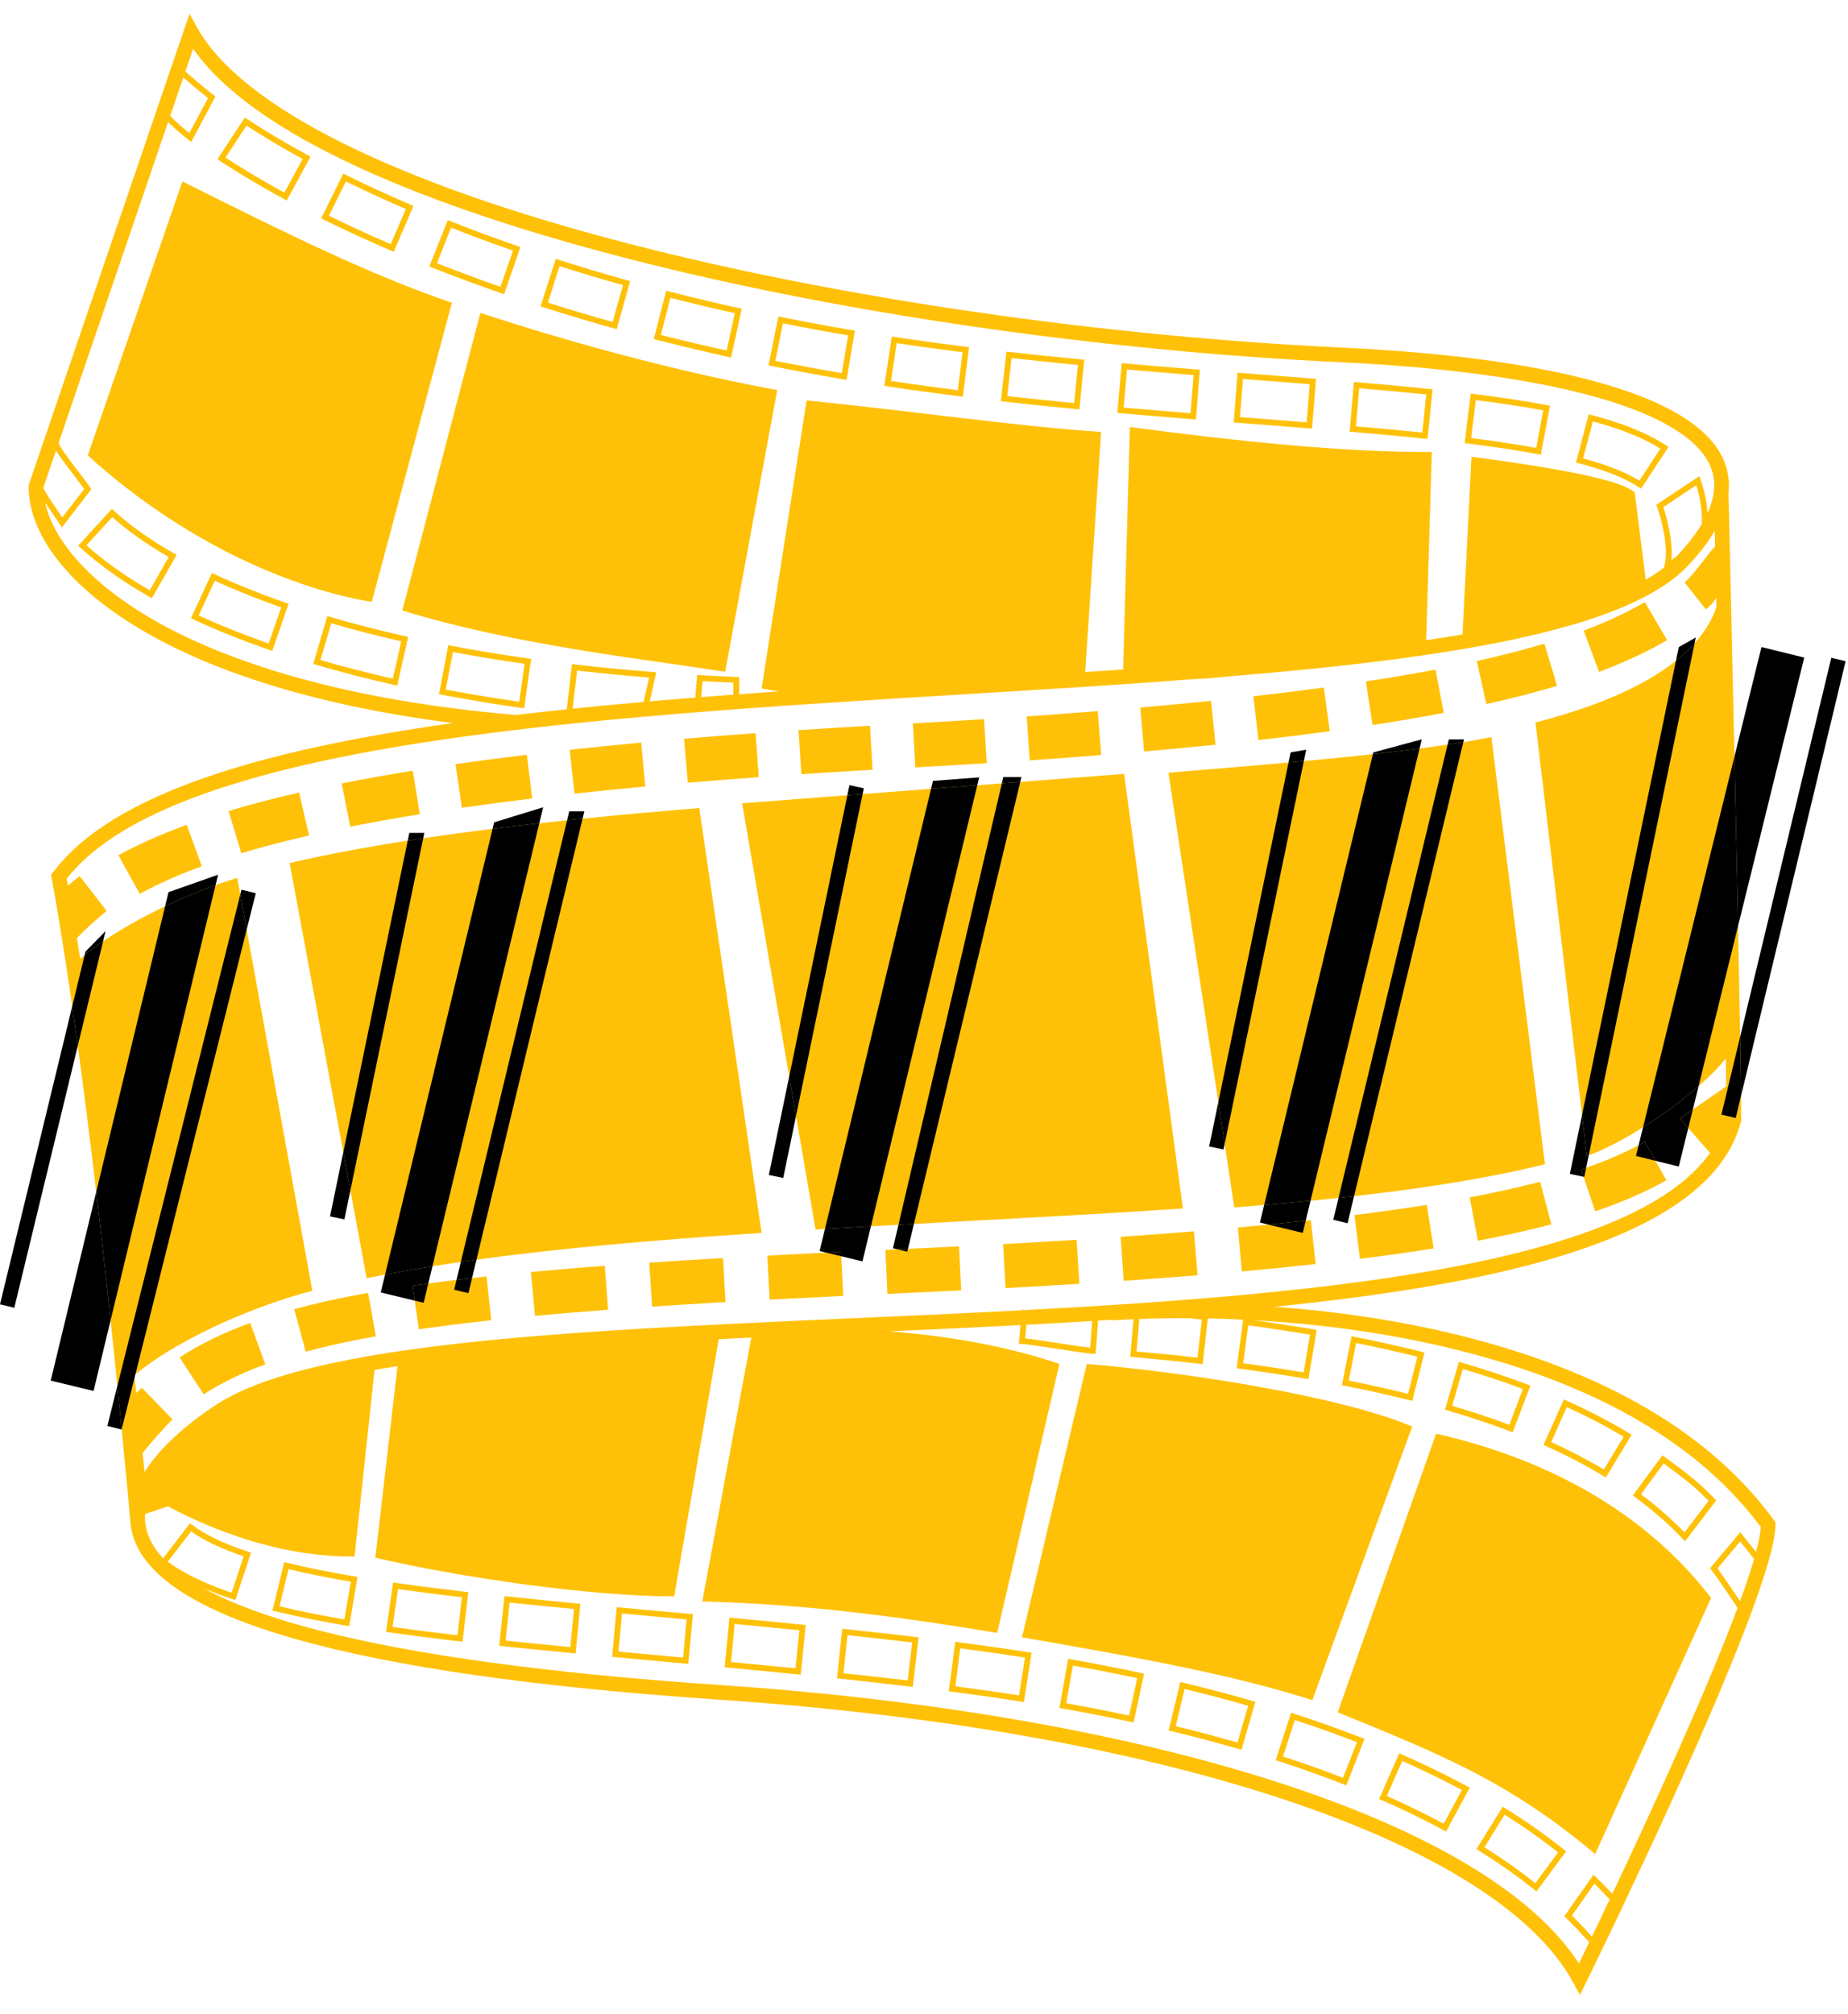 <?xml version="1.0" encoding="UTF-8"?>
<!DOCTYPE svg PUBLIC "-//W3C//DTD SVG 1.1//EN" "http://www.w3.org/Graphics/SVG/1.1/DTD/svg11.dtd">
<svg version="1.1" xmlns="http://www.w3.org/2000/svg" xmlns:xlink="http://www.w3.org/1999/xlink" x="0" y="0" width="547" height="596" viewBox="0, 0, 547, 596">
  <g id="Layer_1">
    <path d="M179.019,374.589 L180,387.603 C172.314,388.179 165.033,388.782 158.355,389.412 L157.14,376.416 C163.899,375.786 171.261,375.174 179.019,374.589 M214.011,372.303 L214.758,385.326 C207.144,385.767 199.827,386.217 193.023,386.676 L192.15,373.662 C198.999,373.203 206.352,372.744 214.011,372.303 M144.009,377.739 L145.413,390.708 C137.709,391.545 130.5,392.445 123.984,393.399 L122.103,380.484 C128.772,379.512 136.143,378.594 144.009,377.739 M74.07,391.509 L78.525,403.767 C71.451,406.341 65.493,409.248 60.309,412.641 L53.154,401.733 C59.184,397.782 66.024,394.434 74.07,391.509 M248.976,370.476 L249.597,383.508 C241.983,383.877 234.657,384.246 227.817,384.606 L227.124,371.574 C233.982,371.214 241.335,370.845 248.976,370.476 M108.954,382.608 L111.258,395.451 C103.491,396.846 96.696,398.331 90.495,400.014 L87.084,387.423 C93.663,385.641 100.809,384.066 108.954,382.608 M422.307,356.562 L424.368,369.45 C417.609,370.53 410.265,371.565 402.534,372.537 L400.905,359.586 C408.492,358.641 415.692,357.624 422.307,356.562 M455.868,349.713 L459.198,362.331 C452.682,364.05 445.365,365.679 437.454,367.182 L435.024,354.357 C442.638,352.917 449.658,351.36 455.868,349.713 M283.869,368.847 L284.517,381.879 C278.541,382.176 272.385,382.473 266.049,382.752 L262.674,382.905 L262.08,369.873 L265.464,369.72 C271.773,369.441 277.911,369.153 283.869,368.847 M472.167,358.461 L467.991,346.104 C475.209,343.665 481.383,340.983 486.864,337.914 L493.245,349.29 C487.053,352.764 480.168,355.761 472.167,358.461 M318.672,366.894 L319.491,379.908 C312.462,380.358 305.109,380.79 297.639,381.195 L296.928,368.172 C304.362,367.758 311.679,367.335 318.672,366.894 M353.394,364.392 L354.465,377.397 C347.517,377.964 340.164,378.522 332.604,379.044 L331.704,366.03 C339.21,365.508 346.509,364.959 353.394,364.392 M387.999,361.107 L389.421,374.076 C382.563,374.832 375.21,375.57 367.578,376.263 L366.39,363.276 C373.941,362.583 381.213,361.854 387.999,361.107 M237.213,229.104 L236.349,216.081 C243.216,215.622 250.344,215.181 257.517,214.776 L258.264,227.799 C251.127,228.213 244.044,228.645 237.213,229.104 M136.701,239.058 L134.838,226.143 C141.534,225.18 148.644,224.235 155.952,223.353 L157.518,236.304 C150.309,237.177 143.298,238.104 136.701,239.058 M41.364,264.528 L35.055,253.107 C40.878,249.894 47.673,246.87 55.269,244.098 L59.733,256.356 C52.776,258.894 46.593,261.639 41.364,264.528 M71.424,252.495 L67.671,240.003 C74.043,238.086 81.063,236.25 88.542,234.54 L91.458,247.257 C84.258,248.904 77.517,250.668 71.424,252.495 M439.956,208.368 L437.13,195.633 C444.384,194.013 451.116,192.285 457.137,190.476 L460.881,202.977 C454.554,204.876 447.516,206.685 439.956,208.368 M406.269,214.569 L404.298,201.672 C411.561,200.556 418.491,199.377 424.899,198.153 L427.347,210.96 C420.786,212.22 413.694,213.435 406.269,214.569 M473.31,198.828 L468.756,186.606 C475.659,184.032 481.581,181.278 486.864,178.182 L493.452,189.441 C487.512,192.915 480.924,195.984 473.31,198.828 M338.643,222.39 L337.509,209.394 C344.718,208.764 351.765,208.098 358.461,207.414 L359.793,220.392 C353.034,221.085 345.915,221.751 338.643,222.39 M372.483,219.024 L371.007,206.055 C378.252,205.236 385.263,204.363 391.851,203.472 L393.606,216.396 C386.928,217.305 379.818,218.187 372.483,219.024 M270.927,227.097 L270.207,214.074 C277.407,213.678 284.499,213.264 291.267,212.832 L292.086,225.855 C285.282,226.287 278.163,226.701 270.927,227.097 M304.794,225.018 L303.894,212.004 C311.085,211.509 318.159,210.987 324.918,210.447 L325.953,223.452 C319.149,223.992 312.03,224.523 304.794,225.018 M203.58,231.633 L202.482,218.637 C209.313,218.052 216.432,217.494 223.65,216.972 L224.595,229.986 C217.431,230.508 210.357,231.057 203.58,231.633 M170.055,234.864 L168.633,221.895 C175.401,221.157 182.52,220.437 189.792,219.762 L190.998,232.758 C183.798,233.424 176.751,234.135 170.055,234.864 M103.68,244.647 L101.133,231.849 C107.721,230.535 114.804,229.266 122.184,228.069 L124.263,240.957 C117.045,242.118 110.115,243.36 103.68,244.647 M506.475,472.887 L472.167,548.676 C446.616,527.202 426.735,519.309 395.973,506.727 L425.079,424.278 C455.787,431.208 485.937,446.112 506.475,472.887 M388.449,503.127 C364.041,495.315 334.854,490.167 302.499,484.533 L321.687,403.632 C350.874,406.044 397.116,413.226 418.005,422.172 L388.449,503.127 M142.191,92.592 C173.394,102.834 204.84,110.835 230.058,115.425 L214.65,198.792 C189.171,194.85 151.479,190.692 119.088,180.648 L142.191,92.592 M110.034,178.119 C87.831,174.501 55.35,161.442 25.983,134.775 L53.991,53.694 C83.349,68.391 109.494,81.36 133.767,89.586 L110.034,178.119 M206.973,239.13 L225.432,364.86 C182.43,367.686 141.471,371.484 108.531,378.27 L85.734,255.402 C118.674,247.716 162.621,242.766 206.973,239.13 M345.843,228.681 C378.792,225.918 416.439,223.02 441.45,218.151 L457.29,344.538 C432.54,350.703 400.347,354.609 365.346,357.318 L345.843,228.681 M219.663,237.726 C255.825,234.981 297.252,231.75 332.73,229.023 L350.145,357.633 C315.351,359.982 277.911,361.656 241.407,363.861 L219.663,237.726 M369.477,392.211 C375.741,393.057 381.879,393.984 387.765,394.974 L385.866,406.134 C380.133,405.171 374.13,404.262 367.983,403.434 L369.477,392.211 M49.68,462.168 L56.565,453.177 C60.273,455.85 65.502,458.334 72.117,460.584 L68.562,471.33 C60.597,468.63 54.396,465.624 49.68,462.168 M477.252,560.43 C475.506,558.594 473.868,556.92 472.392,555.489 L471.663,554.787 L463.023,567.09 L463.554,567.603 C466.227,570.195 467.748,571.869 469.224,573.48 L470.421,574.731 C469.188,577.296 468.153,579.438 467.361,581.067 C454.284,560.835 424.305,542.583 380.259,528.093 C334.863,513.171 277.128,502.992 213.282,498.663 C125.208,492.696 81.081,481.482 60.12,469.944 C62.775,471.096 65.673,472.194 68.841,473.238 L69.66,473.517 L74.304,459.486 L73.476,459.216 C66.222,456.813 60.651,454.149 56.925,451.296 L56.241,450.774 L48.276,461.16 C45.603,458.271 44.082,455.436 43.371,452.736 C42.966,451.161 42.84,449.595 42.939,448.038 L49.743,445.779 C61.848,452.277 82.503,460.89 104.958,460.611 L110.862,405.396 C113.076,405.018 115.344,404.658 117.657,404.307 L111.105,460.971 C135.873,466.767 174.501,472.419 199.548,472.419 L212.742,396.315 C215.937,396.153 219.15,395.991 222.381,395.838 L207.873,473.922 C240.705,474.75 269.874,479.07 295.164,483.228 L313.587,403.632 C300.15,399.06 283.77,395.613 263.286,393.984 C276.21,393.408 289.188,392.805 302.076,392.139 L301.563,397.674 L302.454,397.728 C304.308,397.845 308.979,398.556 313.488,399.249 C317.718,399.897 321.723,400.509 323.433,400.635 L324.297,400.698 L325.017,390.825 C326.403,390.744 327.798,390.663 329.184,390.573 L329.193,390.735 C330.975,390.618 333.108,390.501 335.52,390.402 L334.539,401.526 L335.403,401.598 C342.153,402.192 348.786,402.858 355.122,403.578 L355.977,403.677 L357.525,390.168 C360.828,390.231 364.32,390.348 367.965,390.528 L366.048,404.919 L366.903,405.036 C373.626,405.927 380.196,406.917 386.424,407.979 L387.279,408.123 L389.754,393.561 L388.899,393.408 C383.139,392.436 377.1,391.518 370.953,390.681 C388.656,391.662 409.626,394.11 431.127,399.438 C472.716,409.752 503.001,427.392 521.163,451.872 C521.073,453.744 520.587,456.255 519.786,459.288 C519.174,458.505 518.562,457.74 517.941,456.975 C517.239,456.111 516.528,455.238 515.79,454.275 L515.142,453.42 L506.178,464.094 L506.601,464.643 C508.122,466.623 511.812,472.059 514.305,475.848 C505.053,500.688 488.475,536.724 477.252,560.43 M471.213,573.084 L470.835,572.697 L470.502,572.328 C469.107,570.798 467.676,569.214 465.282,566.874 L471.915,557.442 C473.31,558.81 474.849,560.385 476.46,562.104 C474.507,566.217 472.734,569.916 471.213,573.084 M303.813,392.04 C310.338,391.698 316.836,391.329 323.28,390.933 L322.704,398.835 C320.724,398.61 317.187,398.07 313.749,397.539 C309.789,396.936 305.712,396.315 303.444,396.081 L303.813,392.04 M355.743,390.519 L354.456,401.769 C348.642,401.112 342.576,400.5 336.411,399.951 L337.257,390.33 C341.433,390.177 346.374,390.078 351.945,390.105 C353.223,390.24 354.492,390.375 355.743,390.519 M120.573,220.482 C169.263,212.544 228.357,208.944 285.498,205.461 C308.565,204.057 331.326,202.671 352.962,201.015 C356.625,200.844 360.243,200.547 363.807,200.16 C428.49,194.832 481.464,186.597 499.572,167.463 C502.92,163.917 505.575,160.479 507.546,157.158 C507.582,158.571 507.609,160.092 507.654,161.712 C505.224,164.169 501.408,170.136 498.618,172.332 L504.918,180.333 C507.195,178.533 507.303,177.849 507.996,176.841 C508.014,177.759 508.041,178.686 508.059,179.64 C501.993,197.478 477.576,207.891 454.5,213.804 L469.719,342.099 C483.309,337.275 503.388,322.713 510.831,313.227 C510.876,316.224 510.921,318.978 510.957,321.444 C507.168,324.225 499.752,329.121 497.277,331.02 L506.169,341.199 C482.877,373.896 394.587,382.851 303.759,387.684 C303.606,387.684 303.462,387.675 303.327,387.666 L302.49,387.612 L302.481,387.756 C285.759,388.638 268.956,389.385 252.477,390.114 C170.118,393.777 92.331,397.233 64.08,415.656 C57.357,420.048 48.114,427.122 42.786,435.636 C42.66,434.34 42.462,432.441 42.21,429.993 C44.541,427.059 48.942,422.091 51.057,420.039 L41.967,410.679 C41.292,411.336 40.77,411.813 40.338,412.2 C40.158,410.526 39.969,408.789 39.771,406.98 C50.913,397.593 72.414,387.225 92.457,381.987 L70.227,259.794 C52.911,265.032 33.462,275.22 23.751,283.734 C23.427,281.673 23.094,279.639 22.761,277.614 C25.038,275.211 29.088,271.503 31.563,269.595 L23.589,259.272 C22.059,260.451 21.042,261.279 20.115,262.107 C19.998,261.414 19.872,260.712 19.746,260.028 C33.678,242.208 66.681,229.266 120.573,220.482 M169.515,209.682 L170.811,198.441 C177.732,199.233 184.896,199.926 192.132,200.502 L190.512,207.72 C183.483,208.341 176.544,208.998 169.713,209.7 L169.515,209.682 M217.062,205.578 C213.876,205.812 210.708,206.055 207.549,206.307 L207.945,201.573 C210.96,201.744 214.02,201.897 217.062,202.032 L217.062,205.578 M494.721,165.78 C495.306,160.272 493.29,152.91 492.336,150.084 L502.083,143.586 C503.343,147.465 503.892,151.479 503.73,155.061 C501.939,158.058 499.509,161.199 496.413,164.475 L496.332,164.556 L494.721,165.78 M44.334,182.799 C27,172.62 15.813,160.191 13.356,148.698 C14.085,149.823 14.85,150.939 15.588,152.01 C16.335,153.09 17.046,154.116 17.649,155.07 L18.315,156.096 L27.036,144.792 L26.712,144.279 C26.118,143.361 24.912,141.786 23.517,139.968 C21.357,137.151 18.216,133.065 17.316,131.166 L49.752,36.117 C51.273,37.656 53.19,39.33 55.782,41.382 L56.592,42.021 L63.774,28.566 L63.207,28.125 C59.787,25.407 56.493,22.635 54.873,21.123 L57.159,14.418 C77.499,43.488 137.637,64.116 185.616,76.473 C248.382,92.646 325.746,103.869 397.863,107.253 C413.91,108.009 437.553,109.845 459.09,114.291 C485.937,119.835 502.281,128.115 506.358,138.222 C507.24,140.409 507.546,142.74 507.303,145.197 L507.267,145.197 C507.267,145.233 507.267,145.359 507.276,145.557 C507.033,147.573 506.412,149.679 505.422,151.866 C505.215,148.626 504.531,145.224 503.352,141.957 L502.983,140.922 L490.248,149.4 L490.491,150.039 C491.31,152.208 494.253,162.144 492.624,167.598 L492.516,167.967 C490.905,169.218 489.096,170.415 487.134,171.558 L483.858,145.728 C480.591,142.776 468.117,139.446 435.555,135.162 L432.891,187.767 C429.399,188.352 425.826,188.919 422.145,189.459 L423.81,133.749 C398.187,133.911 367.002,130.662 334.44,126.378 L332.433,198.135 C328.716,198.387 324.972,198.639 321.21,198.882 L325.926,127.836 C300.357,126.081 271.836,121.851 238.761,118.494 L225.432,203.751 C227.151,204.084 228.888,204.354 230.634,204.606 C226.674,204.876 222.723,205.155 218.79,205.452 L218.79,200.376 L217.962,200.34 C214.371,200.187 210.753,200.007 207.207,199.8 L206.37,199.755 L205.803,206.442 C201.285,206.802 196.776,207.171 192.321,207.558 L194.247,198.936 L193.257,198.864 C185.409,198.252 177.633,197.496 170.154,196.632 L169.299,196.533 L167.751,209.898 C162.639,210.438 157.59,210.996 152.613,211.581 C95.274,206.676 62.082,193.23 44.334,182.799 M12.834,144.297 L16.569,133.344 C17.784,135.288 19.791,137.943 22.149,141.021 C23.283,142.506 24.291,143.82 24.921,144.711 L18.432,153.117 C17.982,152.451 17.505,151.749 17.001,151.029 C15.543,148.905 13.968,146.61 12.843,144.486 L12.834,144.297 M54.261,22.914 C56.358,24.804 59.679,27.513 61.578,29.025 L56.043,39.384 C53.568,37.386 51.768,35.775 50.382,34.281 L54.261,22.914 M515.052,473.841 C512.802,470.457 509.94,466.254 508.383,464.148 L515.079,456.174 C515.601,456.831 516.105,457.452 516.6,458.064 C517.491,459.162 518.355,460.233 519.201,461.385 C518.157,464.994 516.744,469.197 515.052,473.841 M525.537,451.179 L525.528,450.477 L525.114,449.901 C506.376,424.269 475.11,405.864 432.18,395.217 C412.767,390.402 393.777,387.909 377.19,386.721 C393.156,385.101 408.42,383.148 422.613,380.727 C478.89,371.106 509.211,355.149 515.313,331.938 L515.385,331.659 L515.385,331.38 C515.385,306.423 511.902,157.167 511.632,145.782 C511.974,142.587 511.569,139.518 510.39,136.593 C500.238,111.402 435.663,104.679 398.07,102.906 C326.232,99.531 249.183,88.362 186.696,72.261 C117.009,54.306 71.469,31.608 58.473,8.343 L56.097,4.086 L8.595,143.244 L8.478,143.577 L8.478,143.937 C8.451,158.436 20.709,173.97 42.129,186.552 C64.62,199.764 96.156,209.142 134.064,213.984 C77.895,221.913 33.228,234.675 15.696,258.165 L15.129,258.93 L15.291,259.857 C27.405,326.448 37.368,436.671 38.61,450.531 C38.619,450.675 38.628,450.819 38.646,450.963 C38.7,451.575 38.736,451.926 38.736,451.98 L38.772,451.863 C38.871,452.52 38.997,453.177 39.168,453.834 C45.756,479.088 104.238,495.63 212.985,503.001 C343.665,511.866 442.836,544.707 465.633,586.674 L467.64,590.373 L469.503,586.602 C470.115,585.351 474.417,576.585 480.384,564.012 L480.483,563.913 L480.447,563.868 C496.8,529.434 525.555,466.641 525.537,451.179 M116.28,200.835 C108.864,199.152 101.664,197.298 94.851,195.318 L98.046,184.455 C104.625,186.363 111.591,188.163 118.755,189.783 L116.28,200.835 M97.704,182.556 L96.876,182.313 L92.709,196.488 L93.537,196.731 C100.89,198.891 108.693,200.898 116.739,202.707 L117.585,202.896 L120.816,188.478 L119.979,188.289 C112.248,186.552 104.751,184.626 97.704,182.556 M131.949,204.075 L134.064,192.951 C140.895,194.238 148.014,195.408 155.268,196.452 L153.684,207.657 C146.259,206.595 138.96,205.389 131.949,204.075 M155.151,209.61 L157.212,194.985 L156.366,194.859 C148.545,193.761 140.868,192.492 133.542,191.097 L132.687,190.935 L129.933,205.443 L130.779,205.605 C138.339,207.045 146.25,208.35 154.296,209.493 L155.151,209.61 M79.533,190.431 C72.162,187.848 65.196,185.067 58.806,182.133 L63.576,171.864 C69.615,174.636 76.221,177.282 83.232,179.73 L79.533,190.431 M63.513,169.938 L62.73,169.569 L56.511,182.97 L57.294,183.33 C64.179,186.534 71.748,189.567 79.785,192.339 L80.595,192.627 L85.428,178.668 L84.609,178.38 C77.049,175.77 69.948,172.926 63.513,169.938 M44.325,174.681 C37.026,170.46 30.735,165.996 25.587,161.379 L33.237,153.027 C37.773,157.086 43.38,161.055 49.932,164.844 L44.325,174.681 M33.759,151.182 L33.12,150.597 L23.148,161.487 L23.778,162.072 C29.313,167.139 36.189,172.026 44.217,176.607 L44.964,177.039 L52.29,164.205 L51.534,163.782 C44.46,159.741 38.475,155.502 33.759,151.182 M367.902,112.149 L373.833,112.608 C378.522,112.977 383.139,113.328 387.675,113.697 L386.775,124.983 C382.05,124.605 377.235,124.227 372.339,123.849 L367.02,123.435 L367.902,112.149 M387.504,126.765 L388.359,126.837 L389.538,112.113 L388.674,112.041 C383.859,111.654 378.954,111.276 373.968,110.889 L366.318,110.295 L365.166,125.019 L372.204,125.568 C377.397,125.973 382.5,126.369 387.504,126.765 M436.842,118.404 C444.348,119.349 450.9,120.339 456.786,121.428 L454.698,132.552 C449.037,131.508 442.719,130.554 435.447,129.636 L436.842,118.404 M455.22,134.406 L456.075,134.568 L458.802,120.051 L457.956,119.889 C451.584,118.692 444.474,117.612 436.194,116.586 L435.339,116.478 L433.521,131.139 L434.376,131.238 C442.35,132.237 449.172,133.272 455.22,134.406 M333.594,109.341 C339.597,109.872 345.906,110.403 353.304,110.997 L352.395,122.283 C344.97,121.689 338.634,121.158 332.595,120.627 L333.594,109.341 M353.124,124.074 L353.979,124.137 L355.158,109.413 L354.303,109.35 C346.176,108.693 339.372,108.126 332.892,107.55 L332.028,107.478 L330.723,122.193 L331.587,122.265 C338.112,122.841 344.961,123.417 353.124,124.074 M231.741,95.688 C238.086,96.957 244.575,98.154 251.055,99.252 L249.165,110.421 C242.568,109.296 235.971,108.072 229.509,106.785 L231.741,95.688 M249.732,112.266 L250.578,112.41 L253.044,97.839 L252.189,97.695 C245.16,96.507 238.113,95.202 231.237,93.825 L230.391,93.654 L227.484,108.135 L228.33,108.306 C235.35,109.719 242.55,111.051 249.732,112.266 M402.318,114.894 C409.797,115.533 416.304,116.136 422.163,116.739 L420.993,127.998 C415.206,127.404 408.771,126.81 401.355,126.171 L402.318,114.894 M421.668,129.807 L422.532,129.897 L424.053,115.2 L423.198,115.11 C416.889,114.453 409.824,113.796 401.598,113.103 L400.743,113.031 L399.492,127.746 L400.347,127.818 C408.492,128.511 415.458,129.159 421.668,129.807 M265.419,101.547 C271.656,102.483 278.208,103.392 284.922,104.238 L283.509,115.47 C276.696,114.606 270.054,113.697 263.727,112.743 L265.419,101.547 M284.148,117.288 L285.003,117.396 L286.848,102.735 L285.993,102.627 C278.694,101.718 271.566,100.737 264.825,99.72 L263.97,99.585 L261.765,114.192 L262.62,114.327 C269.478,115.362 276.723,116.361 284.148,117.288 M471.483,124.704 C479.907,126.981 486.459,129.627 491.472,132.759 L485.253,142.227 C481.275,139.779 475.686,137.574 468.594,135.648 L471.483,124.704 M485.037,144.135 L485.757,144.612 L493.866,132.264 L493.146,131.787 C487.728,128.232 480.519,125.298 471.096,122.814 L470.259,122.589 L466.488,136.872 L467.325,137.097 C475.074,139.14 481.032,141.507 485.037,144.135 M299.421,105.966 C305.703,106.668 312.138,107.334 319.041,108 L317.961,119.277 C310.986,118.602 304.488,117.918 298.152,117.216 L299.421,105.966 M318.654,121.077 L319.509,121.158 L320.931,106.452 L320.067,106.371 C312.534,105.642 305.559,104.922 298.755,104.148 L297.9,104.058 L296.244,118.737 L297.099,118.827 C303.984,119.61 311.031,120.339 318.654,121.077 M165.618,78.768 C171.756,80.721 178.065,82.602 184.392,84.384 L181.35,95.283 C174.888,93.474 168.435,91.548 162.171,89.55 L165.618,78.768 M181.719,97.182 L182.547,97.416 L186.516,83.187 L185.688,82.953 C178.812,81.036 171.963,78.984 165.321,76.86 L164.502,76.599 L160.002,90.666 L160.821,90.927 C167.643,93.114 174.672,95.211 181.719,97.182 M102.393,53.694 C108.045,56.475 114.003,59.211 120.114,61.857 L115.65,72.252 C109.35,69.534 103.212,66.708 97.371,63.837 L102.393,53.694 M115.758,74.178 L116.55,74.52 L122.382,60.948 L121.59,60.606 C114.948,57.762 108.486,54.783 102.384,51.768 L101.61,51.381 L95.067,64.62 L95.832,65.007 C102.177,68.139 108.873,71.226 115.758,74.178 M198.432,88.137 C204.687,89.73 211.104,91.26 217.512,92.691 L215.073,103.743 C208.53,102.294 201.996,100.728 195.615,99.108 L198.432,88.137 M215.541,105.615 L216.387,105.804 L219.573,91.377 L218.727,91.188 C211.77,89.649 204.804,87.993 198.018,86.256 L197.19,86.04 L193.518,100.35 L194.355,100.566 C201.294,102.339 208.422,104.04 215.541,105.615 M133.506,67.374 C139.455,69.714 145.62,72 151.848,74.178 L148.14,84.879 C141.75,82.647 135.423,80.298 129.339,77.904 L133.506,67.374 M148.392,86.787 L149.211,87.066 L154.044,73.116 L153.234,72.828 C146.457,70.479 139.77,68.004 133.335,65.457 L132.534,65.142 L127.098,78.876 L127.899,79.191 C134.514,81.81 141.408,84.366 148.392,86.787 M72.963,37.179 C77.967,40.437 83.547,43.758 89.577,47.052 L84.177,57.006 C77.859,53.55 72,50.067 66.735,46.629 L72.963,37.179 M84.114,58.932 L84.87,59.346 L91.917,46.359 L91.161,45.954 C84.591,42.381 78.543,38.781 73.188,35.262 L72.468,34.785 L64.35,47.124 L65.07,47.601 C70.767,51.354 77.175,55.161 84.114,58.932 M135.405,483.93 C128.394,483.111 122.103,482.301 116.208,481.464 L117.81,470.259 C123.624,471.087 129.825,471.879 136.71,472.68 L135.405,483.93 M117.198,468.432 L116.352,468.306 L114.255,482.931 L115.101,483.048 C121.5,483.966 128.358,484.848 136.062,485.739 L136.917,485.838 L138.618,471.168 L137.763,471.069 C130.212,470.187 123.48,469.332 117.198,468.432 M427.329,539.685 C422.037,536.85 416.385,534.096 410.499,531.486 L415.053,521.127 C421.227,523.863 427.158,526.752 432.711,529.731 L427.329,539.685 M414.963,519.201 L414.171,518.85 L408.222,532.377 L409.014,532.719 C415.422,535.536 421.569,538.533 427.266,541.611 L428.022,542.025 L435.051,529.029 L434.295,528.624 C428.247,525.348 421.74,522.18 414.963,519.201 M101.943,479.241 C94.779,478.017 88.47,476.739 82.728,475.353 L85.419,464.355 C90.9,465.678 96.939,466.902 103.842,468.081 L101.943,479.241 M84.987,462.483 L84.15,462.276 L80.64,476.622 L81.477,476.829 C87.705,478.35 94.59,479.745 102.51,481.095 L103.356,481.239 L105.831,466.668 L104.976,466.524 C97.407,465.246 90.873,463.923 84.987,462.483 M268.668,497.295 C262.647,496.575 256.41,495.882 249.651,495.162 L250.848,483.903 C257.643,484.623 263.925,485.334 270,486.045 L268.668,497.295 M250.173,482.094 L249.309,482.004 L247.752,496.692 L248.607,496.782 C256.014,497.574 262.791,498.33 269.325,499.104 L270.18,499.212 L271.917,484.542 L271.062,484.434 C264.465,483.651 257.625,482.886 250.173,482.094 M301.626,501.705 C296.172,500.859 290.538,500.049 284.859,499.311 L282.789,499.041 L284.229,487.809 L286.335,488.079 C292.104,488.835 297.828,489.654 303.381,490.527 L301.626,501.705 M286.56,486.369 L282.744,485.874 L280.854,500.526 L284.643,501.021 C290.592,501.795 296.505,502.65 302.211,503.55 L303.057,503.685 L305.361,489.087 L304.506,488.952 C298.674,488.034 292.635,487.17 286.56,486.369 M168.822,487.422 C161.721,486.738 155.43,486.117 149.661,485.505 L150.849,474.246 C156.555,474.849 162.81,475.479 169.902,476.154 L168.822,487.422 M150.174,472.437 L149.319,472.356 L147.762,487.044 L148.617,487.134 C154.863,487.791 161.694,488.475 169.515,489.222 L170.379,489.303 L171.783,474.606 L170.928,474.525 C163.125,473.778 156.339,473.094 150.174,472.437 M454.473,557.28 C449.874,553.635 444.807,550.062 439.389,546.669 L445.356,537.048 C451.17,540.684 456.237,544.257 461.187,548.19 L454.473,557.28 M445.527,535.122 L444.798,534.672 L437.013,547.227 L437.742,547.677 C443.664,551.349 449.163,555.219 454.095,559.188 L454.797,559.746 L463.554,547.884 L462.915,547.362 C457.497,543.006 451.971,539.118 445.527,535.122 M202.185,490.527 L195.003,489.861 C190.989,489.492 187.002,489.132 183.06,488.763 L184.104,477.486 C188.046,477.855 192.024,478.224 196.038,478.593 L203.229,479.25 L202.185,490.527 M183.402,475.695 L182.547,475.614 L181.179,490.32 L182.043,490.401 C186.264,490.797 190.539,491.184 194.841,491.58 L203.742,492.399 L205.101,477.693 L196.2,476.874 C191.889,476.478 187.623,476.082 183.402,475.695 M397.53,526.113 C391.86,523.917 385.893,521.793 379.773,519.795 L383.265,509.031 C389.601,511.092 395.775,513.297 401.652,515.574 L397.53,526.113 M382.977,507.123 L382.149,506.853 L377.604,520.911 L378.423,521.172 C385.092,523.332 391.572,525.636 397.71,528.039 L398.511,528.354 L403.884,514.593 L403.083,514.278 C396.684,511.776 389.916,509.373 382.977,507.123 M235.476,493.695 C229.581,493.11 223.317,492.498 216.396,491.85 L217.458,480.582 C224.55,481.248 230.832,481.86 236.601,482.436 L235.476,493.695 M216.756,478.782 L215.901,478.701 L214.515,493.407 L215.379,493.488 C222.975,494.199 229.77,494.865 236.16,495.504 L237.015,495.585 L238.491,480.888 L237.636,480.807 C231.39,480.177 224.559,479.511 216.756,478.782 M366.3,515.673 C360.414,513.981 354.267,512.352 348.003,510.831 L350.649,499.824 C357.075,501.39 363.393,503.055 369.45,504.801 L366.3,515.673 M350.217,497.943 L349.38,497.745 L345.915,512.109 L346.752,512.307 C353.583,513.954 360.279,515.727 366.651,517.572 L367.479,517.806 L371.583,503.622 L370.755,503.379 C364.158,501.471 357.246,499.644 350.217,497.943 M334.215,507.69 C328.185,506.403 321.93,505.179 315.594,504.045 L317.574,492.903 C324.045,494.055 330.444,495.315 336.6,496.629 L334.215,507.69 M317.025,491.049 L316.17,490.896 L313.587,505.44 L314.442,505.593 C321.345,506.817 328.158,508.158 334.701,509.562 L335.538,509.742 L338.652,495.306 L337.806,495.117 C331.101,493.677 324.108,492.309 317.025,491.049 M463.77,416.421 C469.746,419.139 475.398,422.073 480.6,425.178 L474.732,434.862 C469.935,432 464.697,429.273 459.144,426.753 L463.77,416.421 M474.579,436.788 L475.317,437.229 L482.967,424.593 L482.229,424.152 C476.55,420.705 470.313,417.456 463.698,414.495 L462.906,414.135 L456.867,427.617 L457.65,427.968 C463.716,430.695 469.413,433.656 474.579,436.788 M433.008,405.144 C439.218,406.98 445.185,408.96 450.774,411.057 L446.76,421.641 C441.441,419.652 435.753,417.762 429.84,416.016 L433.008,405.144 M446.958,423.558 L447.759,423.864 L452.997,410.058 L452.196,409.752 C446.085,407.43 439.515,405.243 432.666,403.245 L431.838,403.002 L427.698,417.186 L428.526,417.429 C435.006,419.319 441.207,421.38 446.958,423.558 M401.409,397.467 C407.673,398.709 413.766,400.068 419.544,401.499 L416.79,412.479 C411.21,411.093 405.315,409.779 399.231,408.573 L401.409,397.467 M417.204,414.36 L418.041,414.576 L421.641,400.248 L420.804,400.032 C414.486,398.448 407.79,396.963 400.896,395.604 L400.05,395.442 L397.206,409.932 L398.052,410.103 C404.712,411.408 411.156,412.839 417.204,414.36 M492.435,433.08 C497.592,436.878 501.417,439.713 505.719,444.123 L498.618,453.483 C494.721,449.478 490.383,445.689 485.721,442.197 L492.435,433.08 M498.078,455.4 L498.771,456.129 L507.987,443.997 L507.474,443.466 C502.785,438.561 498.762,435.6 493.2,431.496 L492.075,430.668 L483.309,442.566 L484.011,443.079 C489.141,446.85 493.875,450.999 498.078,455.4" fill="#ffc107"/>
    <path d="M101.943,360.855 L97.686,359.973 L101.613,340.986 L103.712,352.299 L101.943,360.855 M120.687,248.771 L121.158,246.492 L125.595,246.492 L125.268,248.073 C123.729,248.302 122.203,248.535 120.687,248.771" fill="#000000"/>
    <path d="M103.712,352.299 L101.613,340.986 L120.687,248.771 C122.203,248.535 123.729,248.302 125.268,248.073 L103.712,352.299" fill="#000000"/>
    <path d="M122.747,384.903 L112.707,382.482 L113.984,377.187 C118.524,376.319 123.201,375.502 128.004,374.733 L126.775,379.827 C125.183,380.043 123.625,380.262 122.103,380.484 L122.747,384.903 M145.804,245.275 L146.268,243.351 L160.767,238.905 L159.624,243.645 C154.961,244.166 150.352,244.709 145.804,245.275" fill="#000000"/>
    <path d="M125.397,385.542 L122.747,384.903 L122.103,380.484 C123.625,380.262 125.183,380.043 126.775,379.827 L125.397,385.542 M113.984,377.187 L145.804,245.275 C150.352,244.709 154.961,244.166 159.624,243.645 L128.004,374.733 C123.201,375.502 118.524,376.319 113.984,377.187" fill="#000000"/>
    <path d="M135.125,378.758 L136.402,373.452 C137.935,373.229 139.479,373.011 141.034,372.797 L139.73,378.216 C138.173,378.394 136.637,378.575 135.125,378.758 M167.851,242.753 L168.489,240.102 L172.962,240.102 L172.438,242.279 C170.904,242.435 169.377,242.593 167.851,242.753" fill="#000000"/>
    <path d="M138.654,382.689 L134.424,381.672 L135.125,378.758 C136.637,378.575 138.173,378.394 139.73,378.216 L138.654,382.689 M136.402,373.452 L167.851,242.753 C169.377,242.593 170.904,242.435 172.438,242.279 L141.034,372.797 C139.479,373.011 137.935,373.229 136.402,373.452" fill="#000000"/>
    <path d="M4.23,387.018 L0,385.992 L21.378,297.797 C21.933,301.653 22.481,305.56 23.019,309.495 L4.23,387.018 M25.054,282.629 L25.299,281.619 L31.248,275.544 L30.514,278.571 C28.505,279.941 26.671,281.301 25.054,282.629" fill="#000000"/>
    <path d="M23.019,309.495 C22.481,305.56 21.933,301.653 21.378,297.797 L25.054,282.629 C26.671,281.301 28.505,279.941 30.514,278.571 L23.019,309.495" fill="#000000"/>
    <path d="M27.693,411.633 L15.012,408.573 L28.487,352.706 C30.049,365.965 31.476,378.863 32.735,390.731 L27.693,411.633 M48.876,268.178 L49.878,264.024 L64.548,258.858 L63.809,261.923 C58.796,263.725 53.728,265.86 48.876,268.178" fill="#000000"/>
    <path d="M32.735,390.731 C31.476,378.863 30.049,365.965 28.487,352.706 L48.876,268.178 C53.728,265.86 58.796,263.725 63.809,261.923 L32.735,390.731" fill="#000000"/>
    <path d="M35.991,423.054 L35.991,423.054 L31.77,421.992 L34.743,410.114 C35.204,414.676 35.63,418.974 36.018,422.946 L35.991,423.054 M39.845,407.654 C39.82,407.43 39.796,407.206 39.771,406.98 C39.872,406.895 39.974,406.809 40.077,406.724 L39.845,407.654 M73.013,275.108 L71.125,264.731 L71.487,263.286 L75.708,264.339 L73.013,275.108" fill="#000000"/>
    <path d="M36.018,422.946 C35.63,418.974 35.204,414.676 34.743,410.114 L71.125,264.731 L73.013,275.108 L40.077,406.724 C39.974,406.809 39.872,406.895 39.771,406.98 C39.796,407.206 39.82,407.43 39.845,407.654 L36.018,422.946" fill="#000000"/>
    <path d="M231.831,348.597 L227.574,347.715 L233.6,318.576 L235.619,330.284 L231.831,348.597 M250.814,235.344 L251.433,232.353 L255.681,233.289 L255.328,234.997 C253.822,235.113 252.314,235.229 250.814,235.344" fill="#000000"/>
    <path d="M235.619,330.284 L233.6,318.576 L250.814,235.344 C252.314,235.229 253.822,235.113 255.328,234.997 L235.619,330.284" fill="#000000"/>
    <path d="M255.285,373.284 L249.038,371.777 L248.976,370.476 C247.486,370.548 246.008,370.62 244.542,370.692 L242.604,370.224 L244.179,363.695 C248.705,363.425 253.243,363.163 257.788,362.906 L255.285,373.284 M275.591,233.434 L276.156,231.093 L289.836,230.049 L289.274,232.377 C284.729,232.728 280.163,233.081 275.591,233.434" fill="#000000"/>
    <path d="M249.038,371.777 L244.542,370.692 C246.008,370.62 247.486,370.548 248.976,370.476 L249.038,371.777 M244.179,363.695 L275.591,233.434 C280.163,233.081 284.729,232.728 289.274,232.377 L257.788,362.906 C253.243,363.163 248.705,363.425 244.179,363.695" fill="#000000"/>
    <path d="M265.597,369.714 L264.312,369.405 L265.941,362.451 C267.466,362.367 268.995,362.283 270.521,362.199 L268.746,369.573 C267.702,369.62 266.652,369.667 265.597,369.714 M296.543,231.815 L296.982,229.941 L302.346,229.941 L301.996,231.393 C300.187,231.533 298.365,231.674 296.543,231.815" fill="#000000"/>
    <path d="M268.542,370.422 L265.597,369.714 C266.652,369.667 267.702,369.62 268.746,369.573 L268.542,370.422 M265.941,362.451 L296.543,231.815 C298.365,231.674 300.187,231.533 301.996,231.393 L270.521,362.199 C268.995,362.283 267.466,362.367 265.941,362.451" fill="#000000"/>
    <path d="M362.16,340.173 L357.903,339.291 L360.621,326.15 L362.498,338.536 L362.16,340.173 M381.404,225.653 L382.023,222.66 L386.631,221.859 L385.932,225.238 C384.425,225.378 382.918,225.516 381.404,225.653" fill="#000000"/>
    <path d="M362.498,338.536 L360.621,326.15 L381.404,225.653 C382.918,225.516 384.425,225.378 385.932,225.238 L362.498,338.536" fill="#000000"/>
    <path d="M375.469,362.412 L372.933,361.8 L374.187,356.602 C378.822,356.21 383.398,355.794 387.907,355.353 L386.479,361.273 C382.926,361.659 379.246,362.039 375.469,362.412 M406.371,223.177 L406.494,222.669 L420.84,218.799 L420.185,221.516 C415.74,222.1 411.115,222.652 406.371,223.177" fill="#000000"/>
    <path d="M385.614,364.86 L375.469,362.412 C379.246,362.039 382.926,361.659 386.479,361.273 L385.614,364.86 M374.187,356.602 L406.371,223.177 C411.115,222.652 415.74,222.1 420.185,221.516 L387.907,355.353 C383.398,355.794 378.822,356.21 374.187,356.602" fill="#000000"/>
    <path d="M398.871,361.998 L394.641,360.981 L396.2,354.503 C397.741,354.337 399.274,354.168 400.797,353.996 L398.871,361.998 M428.485,220.353 L428.859,218.799 L433.332,218.799 L433.132,219.628 C431.614,219.875 430.066,220.117 428.485,220.353" fill="#000000"/>
    <path d="M396.2,354.503 L428.485,220.353 C430.066,220.117 431.614,219.875 433.132,219.628 L400.797,353.996 C399.274,354.168 397.741,354.337 396.2,354.503" fill="#000000"/>
    <path d="M468.711,348.236 L464.67,347.4 L468.278,329.954 L469.719,342.099 C469.896,342.036 470.075,341.971 470.255,341.905 L469.493,345.587 C468.997,345.761 468.497,345.933 467.991,346.104 L468.711,348.236 M496.079,195.537 L496.917,191.484 L501.948,188.658 L501.593,190.374 C499.958,192.197 498.107,193.917 496.079,195.537" fill="#000000"/>
    <path d="M468.936,348.282 L468.711,348.236 L467.991,346.104 C468.497,345.933 468.997,345.761 469.493,345.587 L468.936,348.282 M469.719,342.099 L468.278,329.954 L496.079,195.537 C498.107,193.917 499.958,192.197 501.593,190.374 L470.255,341.905 C470.075,341.971 469.896,342.036 469.719,342.099" fill="#000000"/>
    <path d="M496.908,345.222 L490.006,343.516 L486.864,337.914 C486.257,338.254 485.642,338.588 485.018,338.918 L486.33,333.603 C492.216,329.883 498.031,325.563 502.78,321.412 L501.078,328.314 C499.474,329.422 498.101,330.388 497.277,331.02 L499.72,333.817 L496.908,345.222 M514.459,274.053 C514.138,258.081 513.767,240.627 513.4,223.864 L521.388,191.484 L534.051,194.607 L514.459,274.053" fill="#000000"/>
    <path d="M490.006,343.516 L484.236,342.09 L485.018,338.918 C485.642,338.588 486.257,338.254 486.864,337.914 L490.006,343.516 M499.72,333.817 L497.277,331.02 C498.101,330.388 499.474,329.422 501.078,328.314 L499.72,333.817 M486.33,333.603 L513.4,223.864 C513.767,240.627 514.138,258.081 514.459,274.053 L502.78,321.412 C498.031,325.563 492.216,329.883 486.33,333.603" fill="#000000"/>
    <path d="M515.335,324.332 C515.284,319.703 515.194,313.739 515.076,306.811 L542.061,194.661 L546.291,195.678 L515.335,324.332" fill="#000000"/>
    <path d="M513.765,330.858 L509.535,329.841 L515.076,306.811 C515.194,313.739 515.284,319.703 515.335,324.332 L513.765,330.858" fill="#000000"/>
  </g>
</svg>
